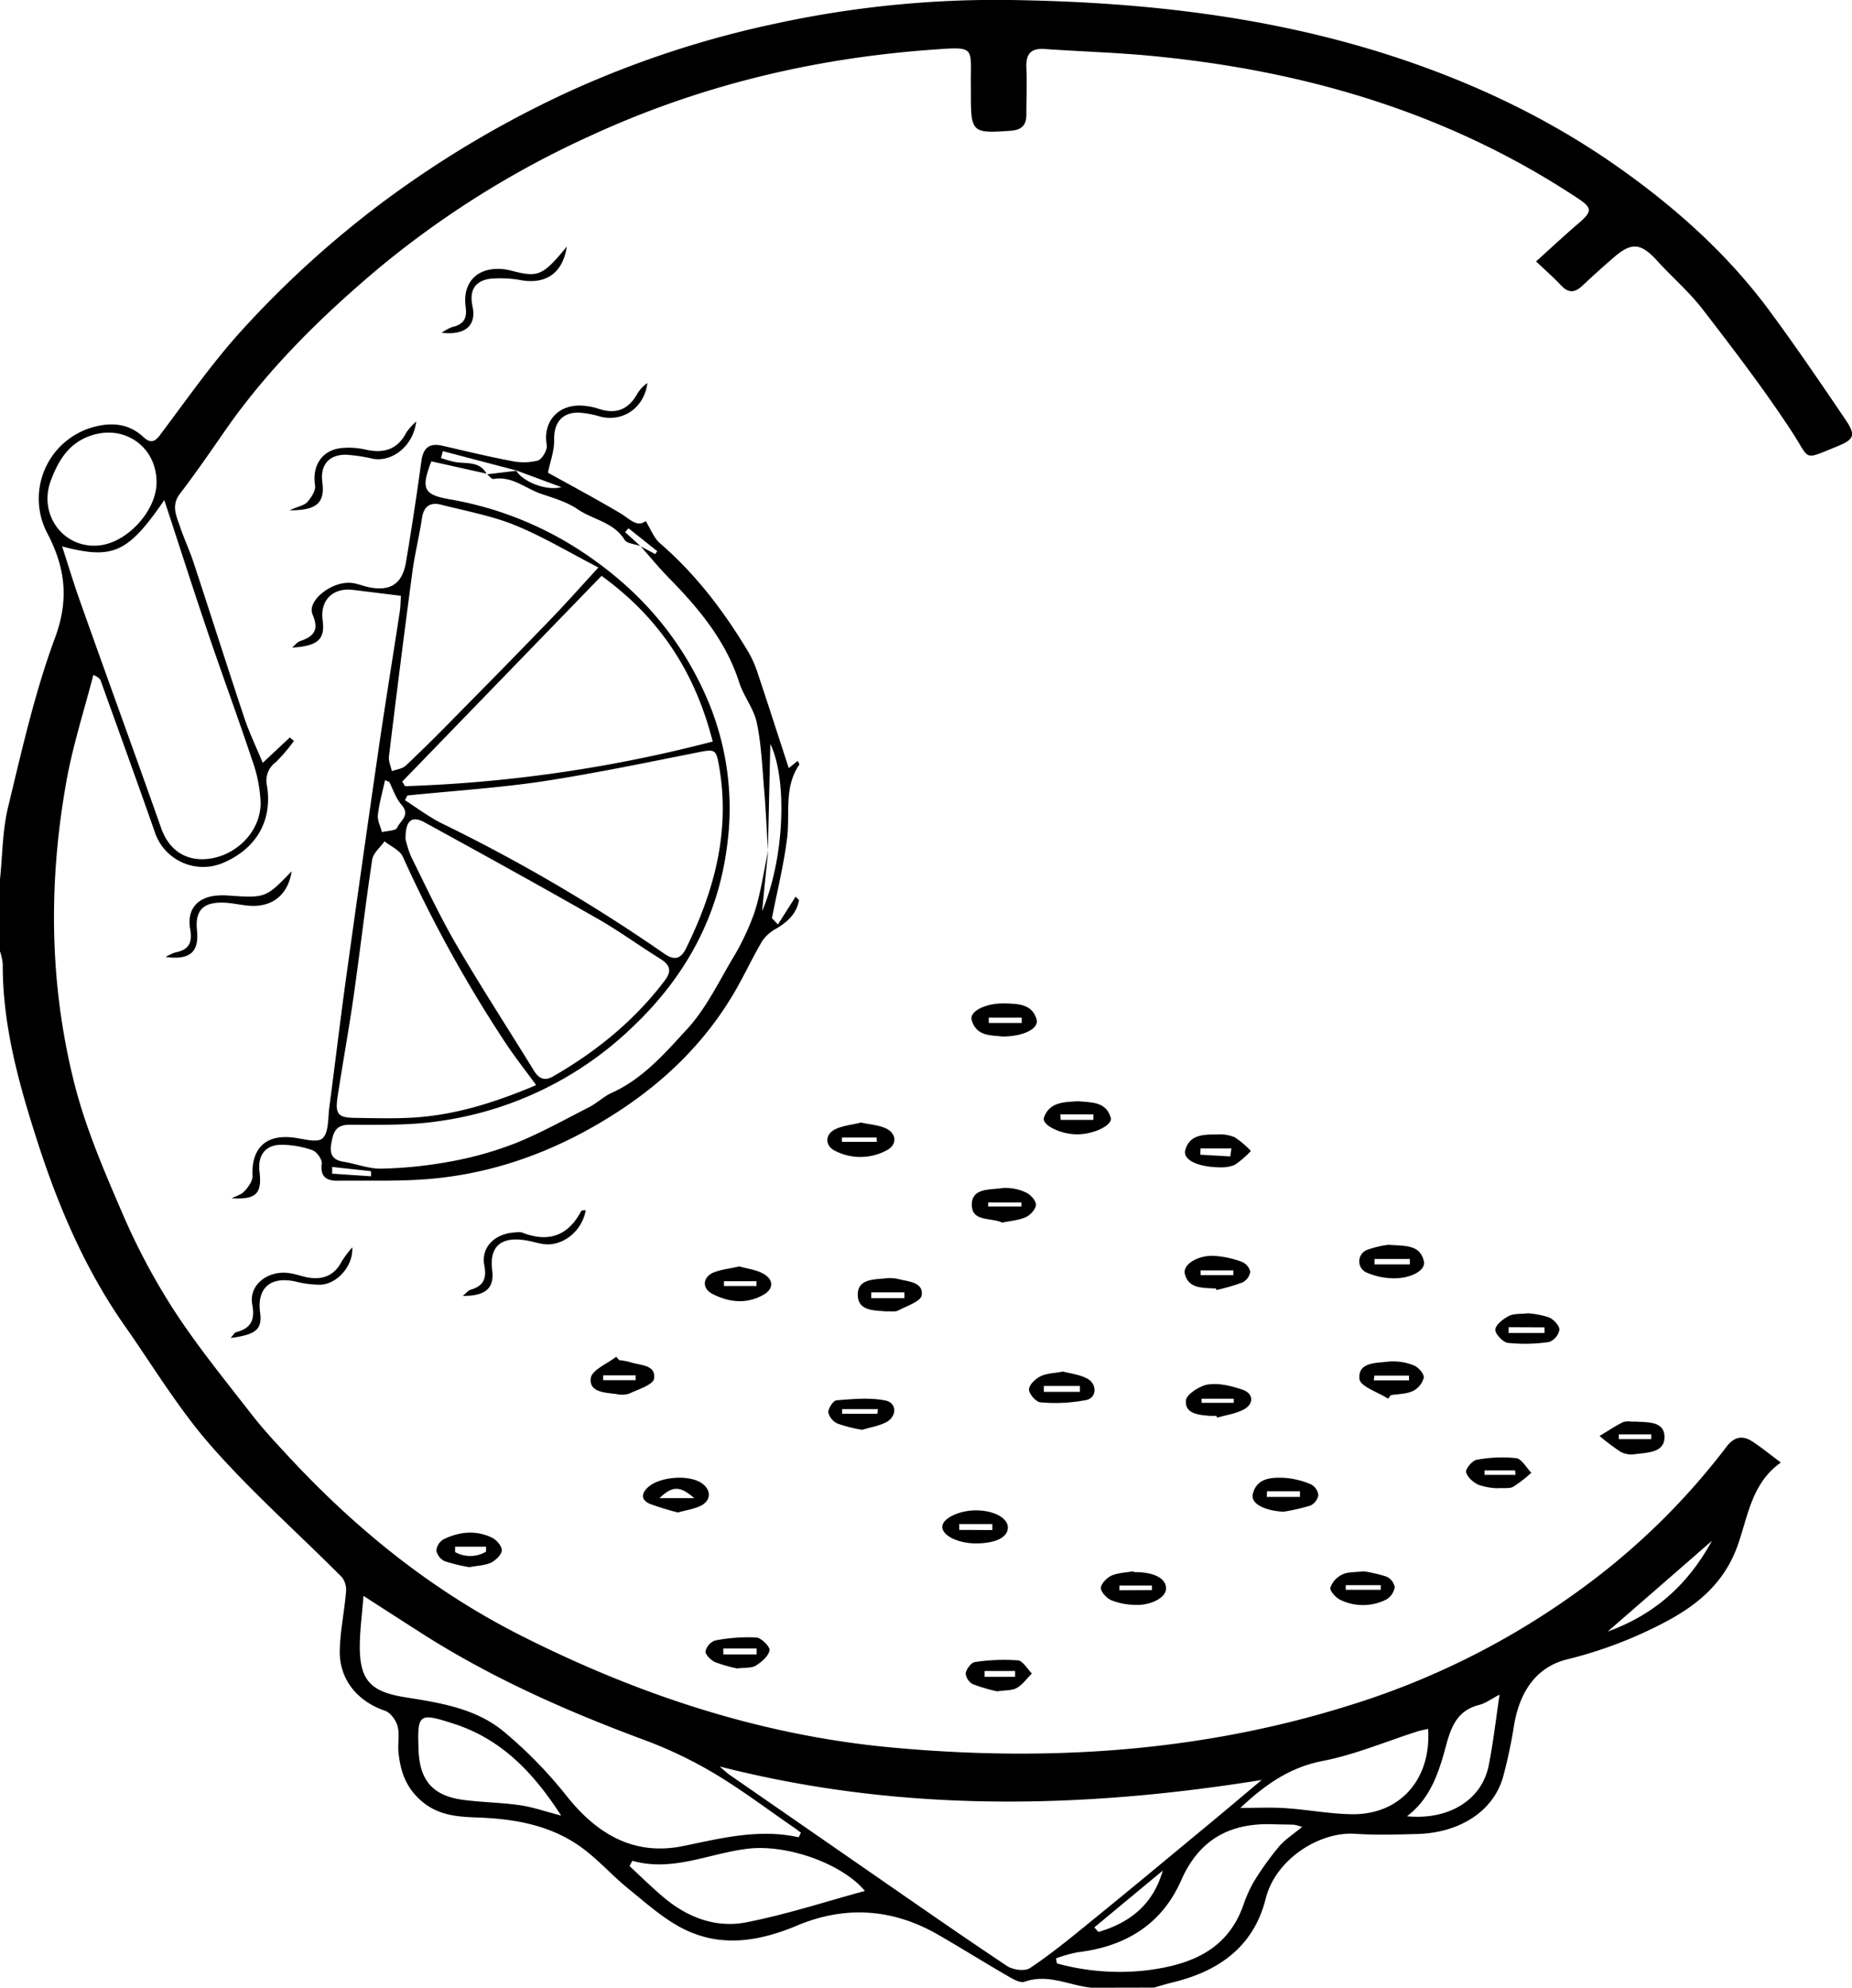 <svg xmlns="http://www.w3.org/2000/svg" viewBox="0 0 452.15 485.18"><g id="Calque_2" data-name="Calque 2"><g id="Calque_1-2" data-name="Calque 1"><path d="M266.5,485.18c-5.43-.53-10.6-3.5-16.36-1.46-1.14.4-3-.76-4.34-1.53-5.62-3.25-11.11-6.69-16.73-9.93-11.09-6.4-22.69-7.19-34.45-2.26-9.24,3.88-18.56,5.42-27.72.84-4.88-2.44-9.1-6.27-13.4-9.75-4-3.23-7.44-7.19-11.59-10.19C134.56,445.6,126,444,117,443.65c-5-.19-9.9-.37-14.17-4.1-3.79-3.3-5.09-7.28-5.54-11.85-.21-2.11.31-4.36-.22-6.35-.4-1.46-1.73-3.32-3.06-3.77-6.74-2.29-11.22-7.64-11.06-14.79.11-4.74,1.13-9.45,1.52-14.19a5.09,5.09,0,0,0-1-3.63c-10.63-10.69-22-20.73-31.9-32-7.91-9-14.19-19.47-21.11-29.34-9.61-13.7-16.16-29-21.24-44.74C4.67,264.78.61,250.39.67,235.29A14,14,0,0,0,0,232.21V214.65c.62-5.92.59-12,2-17.74C5.36,183,8.5,169,13.45,155.63c3.47-9.35,2.45-17.15-1.86-25.39a18.13,18.13,0,0,1,11-25.94c4.47-1.27,8.74-1,12.33,2.29,1.66,1.54,2.7,1.5,4.13-.38C45.41,97.76,51.5,89,58.57,81.14A244.58,244.58,0,0,1,93.48,49.32,252.23,252.23,0,0,1,139.69,22,242.65,242.65,0,0,1,189.2,5.79,254.09,254.09,0,0,1,249.36.05C279.48.64,309.27,4,338.14,13.13c20.12,6.38,39.13,15.21,56.45,27.34C408.76,50.4,421.65,61.85,432,75.85c6.37,8.63,12.41,17.5,18.43,26.38,2.79,4.12,2.36,5-2.28,6.89-8.1,3.24-6.11,3.23-10.68-3.75-6.73-10.28-14.23-20.07-21.74-29.82-3.29-4.28-7.47-7.86-11.12-11.87-4-4.38-6.23-4.65-10.64-.83-2.61,2.25-5.17,4.57-7.69,6.93-1.77,1.66-3.34,1.82-5.11-.07s-3.79-3.66-6.15-5.9c3.53-3.18,6.88-6.32,10.36-9.29s3.31-3.81-.23-6.15C353.22,27.23,317.71,17,280,13.54c-8.32-.75-16.69-1-25-1.58-3.3-.23-4.55,1.21-4.42,4.45.15,3.85,0,7.71,0,11.57,0,2.63-1.21,3.75-3.86,3.94-9.36.67-9.69.43-9.69-8.9,0-.54,0-1.07,0-1.6-.17-10.18,1.7-10.12-10.14-9.24-28.85,2.15-56.57,8.85-83,21.08A229.19,229.19,0,0,0,92.39,65.52c-14,11.79-27.1,24.64-37.61,39.83-3.55,5.12-7.09,10.25-10.87,15.2-2.12,2.79-.89,5.3,0,7.89,1,3,2.37,5.89,3.36,8.9,4.16,12.61,8.17,25.27,12.37,37.86,1.16,3.49,2.77,6.82,4.5,11L70.76,180l1,.84A40.91,40.91,0,0,1,67.38,186a5.56,5.56,0,0,0-2.19,5.83c1.34,8.43-2.56,15.17-10.35,18.62a12.44,12.44,0,0,1-17.1-7.5c-4.29-12.27-8.74-24.49-13.13-36.73-.17-.47-.48-.88-1.82-1.48-2.23,8.64-5,17.18-6.57,25.94C11.84,215.11,12,239.69,18,263.84c2.71,11,7.25,21.59,11.75,32a159.88,159.88,0,0,0,12.66,23.88c5.76,8.86,12.48,17.11,19,25.49,2.92,3.76,6.2,7.26,9.45,10.75,16.41,17.61,34.85,32.44,56.52,43.36,28.56,14.4,58.49,24.28,90.29,27.22,37.73,3.49,75.17,1.19,111.62-10.23a191.28,191.28,0,0,0,57.69-29.16,170.41,170.41,0,0,0,34.48-33.95c1.94-2.57,4-2.93,6.47-1.28,2.19,1.44,4.23,3.11,6.85,5.07-7.1,5-8,13-10.5,20.11-3.07,8.71-9.1,14.15-17.06,18.46a104.52,104.52,0,0,1-24.77,9.51c-7.78,2-11.54,8.35-12.83,16.18a119,119,0,0,1-2.64,12.41c-2.31,8.34-10.47,13.72-21,14-5.05.13-10.12.28-15.15-.05-8.67-.58-19.41,6.17-21.82,15.83-2.94,11.72-11.43,17.71-22.68,20.43-1.54.37-3.06.85-4.58,1.28Zm-90.8-54c.79.66,1.53,1.38,2.37,2q17.33,12,34.66,24c11,7.61,22,15.29,33.15,22.71,1.41.94,4.33,1.33,5.57.5,4.94-3.28,9.57-7.06,14.18-10.82,9.87-8,19.66-16.16,29.47-24.27,4.33-3.58,8.62-7.22,12.93-10.83C263.54,441.62,219.62,442.39,175.7,431.18ZM15.17,133.38c1.53,4.71,2.78,8.89,4.24,13C26,165,32.78,183.53,39.35,202.14c1.77,5,5.55,7.9,10.8,7.56,7.22-.48,13.51-6.57,13.48-13.77a34.49,34.49,0,0,0-2.09-10.46c-3.46-10.42-7.29-20.73-10.81-31.14-3.61-10.62-7-21.3-10.62-32.26C31.21,135,27.6,136.63,15.17,133.38ZM195,448.46l.53-1.13c-.61-.45-1.21-.92-1.84-1.35-6.45-4.43-12.7-9.18-19.41-13.17a104.79,104.79,0,0,0-17.11-8.15c-18.85-7-37.13-15.08-54.11-25.92-4.49-2.87-9-5.77-14.32-9.21-.36,4.64-.86,8.3-.9,12-.09,8.45,2.51,11.37,10.9,12.72,8.56,1.37,17.34,2.69,24.19,8.36a106.86,106.86,0,0,1,15.44,15.81c7.41,9.3,16.42,14.59,28.32,12.2C176.07,448.69,185.27,446.31,195,448.46Zm122.91-2.52a12.53,12.53,0,0,0-2-.55c-1.73-.06-3.46-.05-5.18-.11-10.51-.37-18,3.76-22.38,13.74-4.76,10.78-13.68,16.14-25.23,17.5a34.08,34.08,0,0,0-5.3,1.49l.22,1.24a57.74,57.74,0,0,0,21.88,1.69c10.26-1.28,19.48-4.62,23.51-15.57a33.48,33.48,0,0,1,2.74-6.17,75.25,75.25,0,0,1,6.16-8.57C313.74,449,315.7,447.76,317.89,445.94Zm-163.52,8.25-.7,1.29c2.65,2.46,5.23,5,8,7.36,5.91,5.11,13,7.87,20.56,6.37,9.86-1.94,19.49-5.1,28.91-7.65-5.51-6.64-18.91-11.43-28.49-10.32C173.21,452.33,164.24,457,154.37,454.19ZM38.22,117.83c.08-8.59-7.58-14.18-15.75-11.6-5.48,1.74-8.09,5.88-10,10.92-3.21,8.22,2.82,16.74,11.56,16C30.93,132.58,38.16,124.79,38.22,117.83ZM348.66,422c-.9.21-1.77.36-2.61.62-7.7,2.46-15.25,5.68-23.13,7.21-8.26,1.59-14.33,6.05-20.1,11.47,3.67,0,7.36-.19,11,.05,5.42.36,10.8,1.4,16.21,1.48C341.8,443,349.48,434.29,348.66,422ZM137,443.16c-6.79-10.52-14.59-18.65-26.14-22.39-8.66-2.8-9-2.53-8.67,6.43.28,7.43,3.51,11.15,10.93,12.13,4.59.61,9.25.64,13.82,1.3C130.11,441.09,133.21,442.19,137,443.16ZM366.1,413.64c-1.93,1-3.35,2.1-5,2.51-5.12,1.32-6.72,5-8,9.71-1.72,6.41-3.69,13-9.6,17.47,10.37,1,18.42-4.11,20-12.63C364.57,425.27,365.2,419.76,366.1,413.64Zm26.4-15.39c11.95-4.34,19.86-11.93,25.46-22.16C409.7,383.29,401.43,390.48,392.5,398.25ZM283.88,456.59l-16.71,13.86,1,1.12C275.73,469.35,281.48,465,283.88,456.59Z" transform="translate(0)"/><path d="M189.92,225.66l4.31-6.79.85.81c-.56,3.24-2.71,5.27-5.5,6.95a9.88,9.88,0,0,0-3.45,3c-2.42,4.1-4.42,8.45-6.82,12.56-7.1,12.13-16.93,21.72-28.64,29.29-13.45,8.71-28.15,14.48-44.14,16.13-8,.83-16.13.49-24.2.59-2.67,0-4.18-1-3.77-4.17.13-1-1.24-2.93-2.31-3.29a22.86,22.86,0,0,0-7.75-1.31c-3.81.1-5.6,2.67-5.15,6.48.65,5.41-.75,6.94-6.8,6.58,1.05-.55,2.35-.87,3.09-1.69.94-1,2.06-2.51,2-3.75-.28-6.73,3.16-10.14,9.79-9.41,2.51.28,6,1.41,7.31.22,1.55-1.43,1.31-4.89,1.65-7.5,1.4-10.53,2.64-21.09,4.1-31.61q3.91-28.17,8-56.32c1.61-11,3.41-22,5.09-33,.23-1.52.23-3.07.3-4L86.29,144c-5-.65-8.18,2.47-7.52,7.42.62,4.61-1.09,6.26-7.45,6.65.86-.74,1.29-1.36,1.86-1.55,3.31-1.11,4.83-2.62,3.14-6.5-1.52-3.48,5-8.45,9.82-7.7,1.31.2,2.56.73,3.86,1,5.25,1.1,8.21-.76,9.11-6.08q2.08-12.33,3.77-24.72c.45-3.26,2-4.44,5.12-3.72,5.57,1.27,11.11,2.63,16.72,3.69a14.33,14.33,0,0,0,6.55-.06c1.07-.32,2.42-2.63,2.22-3.78-1-5.55,2.57-9.89,8.46-9.65a16.18,16.18,0,0,1,4.3.81c4.21,1.39,7.23.1,9.36-3.73a8.61,8.61,0,0,1,2.45-2.59c-.8,6.08-5.91,9.54-11.43,8.22a23.59,23.59,0,0,0-5.45-1c-4.14,0-6,2.67-5.89,6.76.06,2.45-.9,4.93-1.51,7.91,5.2,2.89,11.48,6.24,17.6,9.86,2.31,1.37,4.19,3.64,6.25,1.93,1.24,2,2,4.12,3.46,5.4,8.64,7.46,15.46,16.37,21.31,26.07a25.43,25.43,0,0,1,2.36,5c2.65,7.9,5.19,15.82,7.81,23.85l2.19-1.77c.21.47.46.82.38.93-3.85,5.59-2.19,12-3,18.11-.83,6.5-2.42,12.9-3.68,19.34ZM126.06,114.91c1.49,2.56,7.15,5,11,4l-10.94-4.06-18-4.73-.45,1.7c1,.3,2.06.66,3.11.89,2.81.6,6.18-.34,8,2.9l-13.48-3c-2.56,6.71-1.91,8.12,4.4,9.25A84.72,84.72,0,0,1,141.07,134c13.64,8.79,24.06,20.08,30.88,35a67.71,67.71,0,0,1,5.53,37.68c-2.22,17.19-10.11,31.58-22.62,43.59a85,85,0,0,1-48.22,23.46c-7,1-14.25.81-21.38.82-3.37,0-3.89,1.94-4.36,4.45s.12,4.11,2.92,4.56c3.13.5,6.24,1.77,9.34,1.69a104.17,104.17,0,0,0,16.72-1.72,85.81,85.81,0,0,0,16-4.5c6.17-2.48,12-5.76,18-8.81,1.92-1,3.53-2.6,5.48-3.48,7.64-3.44,13-9.7,18.44-15.6,4.4-4.81,7.42-10.94,10.75-16.66a60.91,60.91,0,0,0,5.64-11.74c1.58-4.89,2.28-10.08,3.36-15.14-.48,4.78-1,9.55-1.48,14.82,5.57-13.23,6.12-32.33,2-40.84-.18,7.81-.38,16.86-.59,25.91-.29-4.83-.5-9.67-.9-14.49-.47-5.54-.69-11.16-1.81-16.58-.71-3.43-3.21-6.45-4.3-9.85-3.28-10.2-9.87-18.07-17.18-25.52-2.4-2.45-4.59-5.12-6.87-7.69l3.57,1.9.46-.74-7-5.57-.84.94,3.71,3.37c-1.31-.47-3.24-.55-3.82-1.48-2.68-4.34-7.65-4.89-11.38-7.42-2.79-1.89-5.86-2.75-9-3.82-3.86-1.31-7.09-4.42-11.68-3.63-.42.07-1-.74-1.5-1.14Zm-26.6,79.26-.6,1.14c3,1.94,6,4.2,9.19,5.76A410.68,410.68,0,0,1,162.2,232.8c2.58,1.77,4.06,1.19,5.33-1.38,6.8-13.85,10.71-28.23,8.12-43.83-.81-4.9-.93-4.81-5.85-3.83-12.48,2.49-25,5.08-37.56,7C121.39,192.35,110.39,193.06,99.46,194.17ZM174,181c-4.36-17.15-13.17-30.32-27.14-40.44L98.21,190.77l.68,1.13A340.86,340.86,0,0,0,174,181ZM99,204.75a24.63,24.63,0,0,0,1.39,4.39c3.59,7.22,7,14.55,11.06,21.51,6.06,10.39,12.63,20.48,18.93,30.73,1.2,1.94,2.64,2.52,4.63,1.37,10.56-6.07,19.86-13.61,27.27-23.39,1.86-2.46,1.24-3.89-1.16-5.38-5.07-3.14-9.89-6.69-15.06-9.64-14-8-28.17-15.81-42.33-23.57C100.54,199,99,200.2,99,204.75Zm31.9,60.12c-2.78-3.81-5.23-6.91-7.41-10.2a326.3,326.3,0,0,1-25.15-45.56c-.72-1.6-2.94-2.52-4.46-3.76-1,1.46-2.74,2.83-3,4.42-1.67,11-2.94,22.11-4.51,33.15-1.18,8.26-2.68,16.47-3.94,24.71-.65,4.29.08,5.17,4.11,5.23,4.78.07,9.58.22,14.35-.07C111.06,272.17,120.64,269.2,130.89,264.87ZM146.1,138.52c-7.17-3.69-13.53-7.54-20.33-10.31-5.73-2.33-12-3.47-18-5-2.62-.68-4.29.23-4.74,3.21-.66,4.43-1.77,8.8-2.36,13.24q-3,22.48-5.71,45c-.14,1.14.45,2.38.71,3.57,1.15-.44,2.57-.57,3.39-1.35,4.05-3.81,8-7.75,11.87-11.7,7.7-7.81,15.41-15.62,23-23.51C137.82,147.68,141.49,143.53,146.1,138.52Zm-51,52.38L94,190.43c-.61,2.82-1.41,5.62-1.74,8.47-.15,1.35.61,2.81,1,4.21,1.29-.33,3.37-.31,3.69-1.06.7-1.64,3.28-3,1.14-5.54C96.68,194.94,96,192.79,95.06,190.9Zm-14,93.94,0,1.64,9.48.64v-1.25Z" transform="translate(0)"/><path d="M243.45,412.84a42.1,42.1,0,0,1-5.91-1.74,3.38,3.38,0,0,1-1.78-2.65c.18-1.06,1.35-2.64,2.25-2.76a47.8,47.8,0,0,1,10.48-.42c1.23.11,2.29,2.08,3.43,3.2-1.2,1.21-2.24,2.71-3.66,3.53C247.09,412.67,245.46,412.53,243.45,412.84Zm4.38-3.55v-1.42h-7.45v1.42Z" transform="translate(0)"/><path d="M338.9,341.41c-2.47-1.6-6.83-3-7-4.82-.4-4.18,4.15-3.85,7.07-4.24a13.37,13.37,0,0,1,6.16.91c1.1.41,2.58,2.05,2.47,3a5.09,5.09,0,0,1-2.67,3.28c-1.61.75-3.58.72-5.4,1Zm-3.35-5.64-.15,1.16H344l0-1.16Z" transform="translate(0)"/><path d="M210.5,349a35.15,35.15,0,0,1-6-1.51,4.08,4.08,0,0,1-2.28-2.76c0-1,1.22-2.87,2-2.93,4-.31,8.1-.72,11.95.05,2.84.57,2.86,3.88.15,5.32C214.53,348.09,212.37,348.4,210.5,349Zm3.7-3.91.12-1.14h-8.73v1.14Z" transform="translate(0)"/><path d="M276.79,383.74h.4c4.75,0,7.66,1.66,7.48,4.16-.16,2.2-3.94,4.11-7.95,3.82a16.37,16.37,0,0,1-5.41-1.12c-1.14-.52-2.54-2-2.53-3s1.43-2.48,2.57-3c1.64-.72,3.59-.75,5.4-1.07Zm4.44,4.38V387H273.3v1.17Z" transform="translate(0)"/><path d="M114.6,382.53a41.21,41.21,0,0,1-6-1.45,3.7,3.7,0,0,1-2.06-2.56,3.54,3.54,0,0,1,1.69-2.76c3.85-1.9,7.94-2.34,11.89-.43,1.11.54,2.45,2.1,2.39,3.12s-1.5,2.42-2.66,3C118.3,382.13,116.48,382.16,114.6,382.53Zm-3.49-5,0,1.32a7.62,7.62,0,0,0,7.56-.11l0-1.21Z" transform="translate(0)"/><path d="M365.41,363.26a16.22,16.22,0,0,1-4.46-.84c-1.26-.58-2.74-1.89-3-3.09-.16-.84,1.48-2.79,2.53-3a33.51,33.51,0,0,1,9.68-.41c1.36.18,2.47,2.31,3.7,3.56a31.38,31.38,0,0,1-4.38,3.4C368.57,363.42,367.19,363.14,365.41,363.26ZM370,360l-.1-1.09h-7.47l0,1.09Z" transform="translate(0)"/><path d="M297,345.6c-.54,0-1.07,0-1.6,0-2.67-.24-6.09-.41-5.88-3.73.09-1.49,3.37-3.64,5.43-3.94,2.72-.4,5.78.37,8.46,1.3s2.82,3.54.07,4.9c-2,1-4.24,1.29-6.37,1.9Zm4.21-3.19v-1h-7.85v1Z" transform="translate(0)"/><path d="M296.85,314.48h-.8c-2.79-.17-5.89-.06-6.78-3.52-.56-2.2,2.9-4.52,6.94-4.43a23.81,23.81,0,0,1,6.93,1.45,3.5,3.5,0,0,1,2.1,2.43,3.55,3.55,0,0,1-1.9,2.62,48.71,48.71,0,0,1-6.38,1.85Zm4.26-3.25v-1.14h-8v1.14Z" transform="translate(0)"/><path d="M210.19,274c2.19.48,4.24.6,6,1.38,2.79,1.27,2.92,4.09.21,5.44a13.51,13.51,0,0,1-12.59.05c-2.45-1.24-2.44-4,.13-5.24C205.85,274.71,208.16,274.54,210.19,274Zm3.89,4.71-.06-1.06h-8.47v1.06Z" transform="translate(0)"/><path d="M313.33,369c-4.73-.29-8.07-2-7.45-4.4,1-3.91,4.59-4,7.73-3.87a19.88,19.88,0,0,1,6.47,1.59,3.43,3.43,0,0,1,1.79,2.67,3.56,3.56,0,0,1-2,2.52A50.41,50.41,0,0,1,313.33,369Zm-4-5-.06,1.39h8.1c0-.46,0-.93,0-1.39Z" transform="translate(0)"/><path d="M244.67,298.43c-2.72-1.34-7.5-.07-7.41-4.5.09-4,4.48-3.47,7.28-3.92a11.44,11.44,0,0,1,5.8,1c1.14.47,2.55,1.95,2.58,3s-1.34,2.56-2.46,3.08C248.69,297.88,246.63,298,244.67,298.43Zm-3.42-4.93v1h8.12v-1Z" transform="translate(0)"/><path d="M151.19,332a17.4,17.4,0,0,1,2.72.5c2.36.82,6.25.54,5.77,4-.21,1.51-3.91,2.65-6.15,3.7a6.07,6.07,0,0,1-3.12.06c-2.72-.35-6.64-.42-6.17-3.88.28-2,4-3.49,6.2-5.21Zm4,4.88,0-1.17h-7.93v1.17Z" transform="translate(0)"/><path d="M332.93,383.54a34.54,34.54,0,0,1,5.58,1.3,3.5,3.5,0,0,1,2,2.59,4.29,4.29,0,0,1-2.07,3,12.61,12.61,0,0,1-11.14.11c-1.13-.51-2.66-2.17-2.5-3a5.47,5.47,0,0,1,2.89-3.2C329,383.64,330.75,383.81,332.93,383.54Zm-4.38,3.38v1.13h8.55v-1.13Z" transform="translate(0)"/><path d="M259.54,334.78c1.73.48,4,.7,5.92,1.73,2.43,1.33,2.33,4.63-.21,5.21a39.87,39.87,0,0,1-11.19.58c-1.08-.06-2.82-2-2.84-3.13s1.56-2.6,2.8-3.23C255.48,335.2,257.31,335.21,259.54,334.78Zm-4.69,3.51,0,1.45h8.79c0-.48,0-1,0-1.45Z" transform="translate(0)"/><path d="M180.53,309.12c1.94.58,4.28.81,6.08,1.92,2.28,1.41,2.25,3.61-.21,5-4.15,2.35-8.45,1.87-12.51-.23-2.5-1.29-2.39-4,.19-5.16C176,309.85,178.13,309.67,180.53,309.12Zm-3.78,3.61v1.17h7.94v-1.17Z" transform="translate(0)"/><path d="M398.31,347h1.06c3,.19,7.07-.11,7,3.86-.05,3.76-4.21,3.68-7.15,4.08a5.76,5.76,0,0,1-3.47-.51,54.4,54.4,0,0,1-5.23-3.92c1.89-1.14,3.74-2.39,5.71-3.37A4.36,4.36,0,0,1,398.31,347Zm4.83,4.28v-1.17h-7.91v1.17Z" transform="translate(0)"/><path d="M216.42,320.1c-2.89-.28-6.92,0-7-4s4-3.77,7-4.09a9.36,9.36,0,0,1,3.16.25c2.38.59,5.89.76,5.44,3.9-.21,1.49-3.63,2.62-5.7,3.7C218.55,320.28,217.47,320,216.42,320.1Zm4.38-3.23,0-1.42h-8.09v1.42Z" transform="translate(0)"/><path d="M339,303.84c4,.33,7.62-.15,8.63,4,.56,2.29-3.38,4.39-7.93,4.16a16.51,16.51,0,0,1-5.77-1.27,3,3,0,0,1,.1-5.74A23.18,23.18,0,0,1,339,303.84Zm5.2,4.79V307.3h-8.62v1.33Z" transform="translate(0)"/><path d="M298.22,284.94c-5.86,0-9.5-1.87-8.84-4.23,1.1-3.9,4.65-3.78,7.83-3.8a9.19,9.19,0,0,1,4.26.7,22.26,22.26,0,0,1,3.92,3.33,22.4,22.4,0,0,1-3.94,3.39A8.22,8.22,0,0,1,298.22,284.94Zm2.15-2.67.27-1.95h-7.55l-.06,1.53Z" transform="translate(0)"/><path d="M373.05,320.56a21.84,21.84,0,0,1,5.13,1c1.13.5,2.55,2,2.54,3a4,4,0,0,1-2.49,3,40.27,40.27,0,0,1-10.11.22c-1.21-.15-3.17-2.28-3.05-3.28.16-1.26,2-2.59,3.35-3.31C369.64,320.59,371.27,320.77,373.05,320.56Zm-4.73,3.4,0,1.41h8.76V324Z" transform="translate(0)"/><path d="M263.24,268.8c3.06.3,6.76,0,7.94,4,.55,1.84-4.13,4.07-8.18,4.08s-8.75-2.27-8.13-4.08C256.17,269,259.7,269,263.24,268.8ZM258.87,272l.07,1.35h8l0-1.35Z" transform="translate(0)"/><path d="M244.8,253c-2.57-.35-6.38.13-7.58-4-.62-2.13,3.42-4.2,8.05-4.08,3.17.09,6.75.07,7.82,3.95C253.68,251.08,249.85,253,244.8,253Zm4.65-3.31c0-.44,0-.87,0-1.3h-8.05c0,.43,0,.86,0,1.3Z" transform="translate(0)"/><path d="M180,407.25a35.75,35.75,0,0,1-5.42-1.54c-1-.46-2.37-1.78-2.33-2.65a3.69,3.69,0,0,1,2.39-2.65,42.85,42.85,0,0,1,10-.72c1.23.09,3.41,2.29,3.24,3.14-.29,1.44-1.94,2.83-3.34,3.72C183.55,407.19,182,407,180,407.25Zm-3.41-4.89,0,1.46h8.14v-1.46Z" transform="translate(0)"/><path d="M238.27,376.73c-4.37,0-8.27-1.92-8.22-4.07s4.36-4.06,8.38-4c4.35.06,7.67,1.91,7.63,4.24S243.13,376.72,238.27,376.73Zm4-3.26V372h-8.08v1.43Z" transform="translate(0)"/><path d="M165.51,369.18a67.53,67.53,0,0,1-6.81-2.09c-2.09-.88-2.28-2.39-.57-4,2.74-2.63,10-3.24,13.16-1.08,2.3,1.56,2.42,4.06,0,5.43C169.59,368.34,167.55,368.59,165.51,369.18Zm4-3.5c-3.58-3.07-5.32-3-8.51,0Z" transform="translate(0)"/><path d="M70.71,124.56c2.14-1,3.58-1.18,4.3-2,1-1.12,2.11-2.84,1.91-4.09-.76-4.74,1.63-8.59,6.42-9.1a18.35,18.35,0,0,1,5.91.37c4.47,1,7.83,0,10-4.25a15.9,15.9,0,0,1,2.36-2.6c-.69,5.93-5.78,9.91-10.52,9.1a40.07,40.07,0,0,0-6.66-1c-4.2,0-6.27,2.57-5.74,6.67C79.36,122.64,77.44,124.6,70.71,124.56Z" transform="translate(0)"/><path d="M86,304.46c.27,4.57-3.68,8.92-7.71,9.12a24.85,24.85,0,0,1-6.27-.8c-6-1.27-9.3,1.62-8.52,7.56.53,4.1-.86,5.4-7.19,6.25.64-.7.92-1.31,1.34-1.42,3.65-.94,4.64-3,3.93-6.79-.87-4.63,3.66-8.29,8.82-7.66,1.44.18,2.85.66,4.28,1,3.79.79,6.82-.12,8.72-3.78A28.6,28.6,0,0,1,86,304.46Z" transform="translate(0)"/><path d="M138.39,60.18c-1,6.42-4.95,9.12-10.78,8.28a28,28,0,0,0-8.14-.39c-3.52.56-4.94,2.84-4.11,6.7,1,4.7-1.77,7.13-7.55,6.45a13,13,0,0,1,2.63-1.41c2.73-.59,3.64-2.09,3.25-4.88-.87-6.22,3.12-10,9.51-9.19,1.17.15,2.32.53,3.49.78C131.55,67.56,132.94,66.84,138.39,60.18Z" transform="translate(0)"/><path d="M143,295.39c-.89,5.24-5.83,9.06-10.59,8.23-1.7-.29-3.35-.86-5.05-1-5.39-.58-7.88,2-7.2,7.4.56,4.36-1.53,6.34-7.18,6.29.85-.68,1.3-1.31,1.89-1.49,3.07-.91,4-2.58,3.38-5.92-.89-4.46,2.59-7.86,7.56-8.08a4.16,4.16,0,0,1,1.58,0c6.4,2.53,11.27.95,14.52-5.24C142,295.39,142.63,295.45,143,295.39Z" transform="translate(0)"/><path d="M71.21,212.67c-.93,5.89-4.84,8.86-10.48,8.4-2.24-.19-4.46-.77-6.69-.75-4.67,0-6.43,2.17-5.95,6.79.54,5.23-1.68,7.29-7.65,6.48a11.8,11.8,0,0,1,2.38-1.12c3.28-.62,4.2-2.34,3.61-5.69-.87-4.89,1.85-7.89,6.75-8.2a17.32,17.32,0,0,1,2.39,0C64.87,219.22,64.87,219.22,71.21,212.67Z" transform="translate(0)"/></g></g></svg>